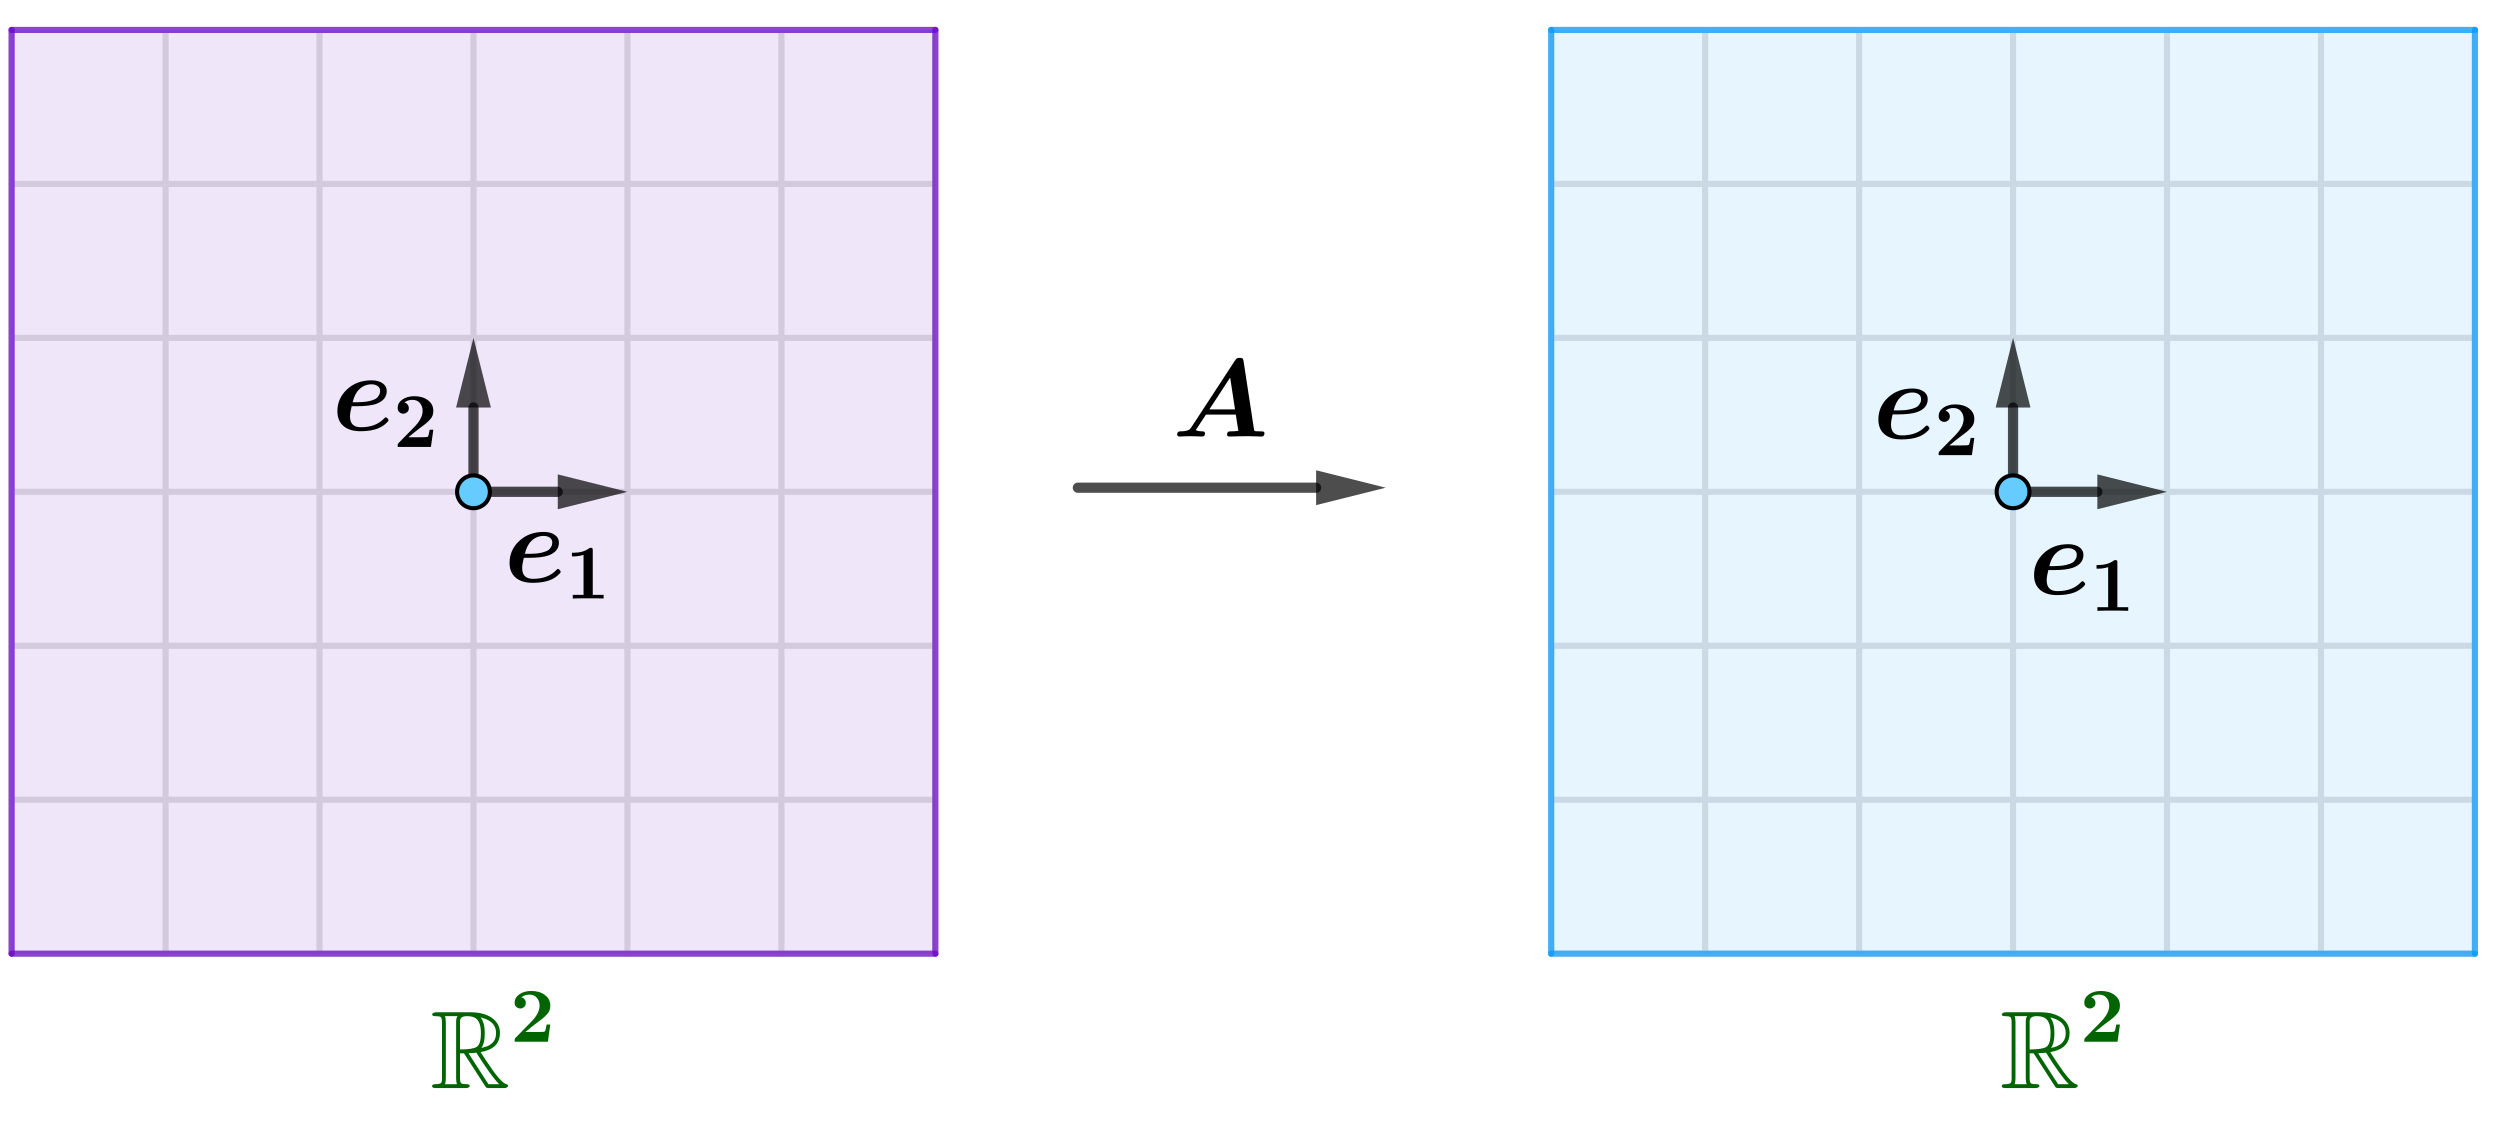 <svg version="1.1" xmlns="http://www.w3.org/2000/svg" xmlns:xlink="http://www.w3.org/1999/xlink" width="610" height="276"><defs><clipPath id="nRQyQOSFCNMM"><path fill="none" stroke="none" d=" M 0 0 L 610 0 L 610 276 L 0 276 L 0 0 Z"/></clipPath></defs><g transform="scale(1,1)" clip-path="url(#nRQyQOSFCNMM)"><g><path fill="none" stroke="rgb(224,224,224)" paint-order="fill stroke markers" d=" M 228.225 232.7 L 2.831 232.7" stroke-opacity="1" stroke-linecap="round" stroke-linejoin="round" stroke-miterlimit="10" stroke-width="1.5"/><path fill="none" stroke="rgb(224,224,224)" paint-order="fill stroke markers" d=" M 228.225 195.134 L 2.831 195.134" stroke-opacity="1" stroke-linecap="round" stroke-linejoin="round" stroke-miterlimit="10" stroke-width="1.5"/><path fill="none" stroke="rgb(224,224,224)" paint-order="fill stroke markers" d=" M 228.225 157.569 L 2.831 157.569" stroke-opacity="1" stroke-linecap="round" stroke-linejoin="round" stroke-miterlimit="10" stroke-width="1.5"/><path fill="none" stroke="rgb(224,224,224)" paint-order="fill stroke markers" d=" M 228.225 120.003 L 2.831 120.003" stroke-opacity="1" stroke-linecap="round" stroke-linejoin="round" stroke-miterlimit="10" stroke-width="1.5"/><path fill="none" stroke="rgb(224,224,224)" paint-order="fill stroke markers" d=" M 228.225 82.437 L 2.831 82.437" stroke-opacity="1" stroke-linecap="round" stroke-linejoin="round" stroke-miterlimit="10" stroke-width="1.5"/><path fill="none" stroke="rgb(224,224,224)" paint-order="fill stroke markers" d=" M 228.225 44.872 L 2.831 44.872" stroke-opacity="1" stroke-linecap="round" stroke-linejoin="round" stroke-miterlimit="10" stroke-width="1.5"/><path fill="none" stroke="rgb(224,224,224)" paint-order="fill stroke markers" d=" M 228.225 7.306 L 2.831 7.306" stroke-opacity="1" stroke-linecap="round" stroke-linejoin="round" stroke-miterlimit="10" stroke-width="1.5"/><path fill="none" stroke="rgb(224,224,224)" paint-order="fill stroke markers" d=" M 2.831 232.7 L 2.831 7.306" stroke-opacity="1" stroke-linecap="round" stroke-linejoin="round" stroke-miterlimit="10" stroke-width="1.5"/><path fill="none" stroke="rgb(224,224,224)" paint-order="fill stroke markers" d=" M 40.397 232.7 L 40.397 7.306" stroke-opacity="1" stroke-linecap="round" stroke-linejoin="round" stroke-miterlimit="10" stroke-width="1.5"/><path fill="none" stroke="rgb(224,224,224)" paint-order="fill stroke markers" d=" M 77.962 232.7 L 77.962 7.306" stroke-opacity="1" stroke-linecap="round" stroke-linejoin="round" stroke-miterlimit="10" stroke-width="1.5"/><path fill="none" stroke="rgb(224,224,224)" paint-order="fill stroke markers" d=" M 115.528 232.7 L 115.528 7.306" stroke-opacity="1" stroke-linecap="round" stroke-linejoin="round" stroke-miterlimit="10" stroke-width="1.5"/><path fill="none" stroke="rgb(224,224,224)" paint-order="fill stroke markers" d=" M 153.094 232.7 L 153.094 7.306" stroke-opacity="1" stroke-linecap="round" stroke-linejoin="round" stroke-miterlimit="10" stroke-width="1.5"/><path fill="none" stroke="rgb(224,224,224)" paint-order="fill stroke markers" d=" M 190.66 232.7 L 190.66 7.306" stroke-opacity="1" stroke-linecap="round" stroke-linejoin="round" stroke-miterlimit="10" stroke-width="1.5"/><path fill="none" stroke="rgb(224,224,224)" paint-order="fill stroke markers" d=" M 228.225 232.7 L 228.225 7.306" stroke-opacity="1" stroke-linecap="round" stroke-linejoin="round" stroke-miterlimit="10" stroke-width="1.5"/><path fill="none" stroke="rgb(224,224,224)" paint-order="fill stroke markers" d=" M 603.883 232.7 L 378.488 232.7" stroke-opacity="1" stroke-linecap="round" stroke-linejoin="round" stroke-miterlimit="10" stroke-width="1.5"/><path fill="none" stroke="rgb(224,224,224)" paint-order="fill stroke markers" d=" M 603.883 195.134 L 378.488 195.134" stroke-opacity="1" stroke-linecap="round" stroke-linejoin="round" stroke-miterlimit="10" stroke-width="1.5"/><path fill="none" stroke="rgb(224,224,224)" paint-order="fill stroke markers" d=" M 603.883 157.569 L 378.488 157.569" stroke-opacity="1" stroke-linecap="round" stroke-linejoin="round" stroke-miterlimit="10" stroke-width="1.5"/><path fill="none" stroke="rgb(224,224,224)" paint-order="fill stroke markers" d=" M 603.883 120.003 L 378.488 120.003" stroke-opacity="1" stroke-linecap="round" stroke-linejoin="round" stroke-miterlimit="10" stroke-width="1.5"/><path fill="none" stroke="rgb(224,224,224)" paint-order="fill stroke markers" d=" M 603.883 82.437 L 378.488 82.437" stroke-opacity="1" stroke-linecap="round" stroke-linejoin="round" stroke-miterlimit="10" stroke-width="1.5"/><path fill="none" stroke="rgb(224,224,224)" paint-order="fill stroke markers" d=" M 603.883 44.872 L 378.488 44.872" stroke-opacity="1" stroke-linecap="round" stroke-linejoin="round" stroke-miterlimit="10" stroke-width="1.5"/><path fill="none" stroke="rgb(224,224,224)" paint-order="fill stroke markers" d=" M 603.883 7.306 L 378.488 7.306" stroke-opacity="1" stroke-linecap="round" stroke-linejoin="round" stroke-miterlimit="10" stroke-width="1.5"/><path fill="none" stroke="rgb(224,224,224)" paint-order="fill stroke markers" d=" M 378.488 232.7 L 378.488 7.306" stroke-opacity="1" stroke-linecap="round" stroke-linejoin="round" stroke-miterlimit="10" stroke-width="1.5"/><path fill="none" stroke="rgb(224,224,224)" paint-order="fill stroke markers" d=" M 416.054 232.7 L 416.054 7.306" stroke-opacity="1" stroke-linecap="round" stroke-linejoin="round" stroke-miterlimit="10" stroke-width="1.5"/><path fill="none" stroke="rgb(224,224,224)" paint-order="fill stroke markers" d=" M 453.62 232.7 L 453.62 7.306" stroke-opacity="1" stroke-linecap="round" stroke-linejoin="round" stroke-miterlimit="10" stroke-width="1.5"/><path fill="none" stroke="rgb(224,224,224)" paint-order="fill stroke markers" d=" M 491.186 232.7 L 491.186 7.306" stroke-opacity="1" stroke-linecap="round" stroke-linejoin="round" stroke-miterlimit="10" stroke-width="1.5"/><path fill="none" stroke="rgb(224,224,224)" paint-order="fill stroke markers" d=" M 528.751 232.7 L 528.751 7.306" stroke-opacity="1" stroke-linecap="round" stroke-linejoin="round" stroke-miterlimit="10" stroke-width="1.5"/><path fill="none" stroke="rgb(224,224,224)" paint-order="fill stroke markers" d=" M 566.317 232.7 L 566.317 7.306" stroke-opacity="1" stroke-linecap="round" stroke-linejoin="round" stroke-miterlimit="10" stroke-width="1.5"/><path fill="none" stroke="rgb(224,224,224)" paint-order="fill stroke markers" d=" M 603.883 232.7 L 603.883 7.306" stroke-opacity="1" stroke-linecap="round" stroke-linejoin="round" stroke-miterlimit="10" stroke-width="1.5"/><path fill="rgb(102,0,204)" stroke="none" paint-order="stroke fill markers" fill-rule="evenodd" d=" M 2.831 232.7 L 228.225 232.7 L 228.225 7.306 L 2.831 7.306 Z" fill-opacity="0.098"/><path fill="rgb(0,153,255)" stroke="none" paint-order="stroke fill markers" fill-rule="evenodd" d=" M 378.488 232.7 L 603.883 232.7 L 603.883 7.306 L 378.488 7.306 Z" fill-opacity="0.098"/><path fill="none" stroke="rgb(102,0,204)" paint-order="fill stroke markers" d=" M 2.831 232.7 L 228.225 232.7" stroke-opacity="0.698" stroke-linecap="round" stroke-linejoin="round" stroke-miterlimit="10" stroke-width="1.5"/><path fill="none" stroke="rgb(102,0,204)" paint-order="fill stroke markers" d=" M 228.225 232.7 L 228.225 7.306" stroke-opacity="0.698" stroke-linecap="round" stroke-linejoin="round" stroke-miterlimit="10" stroke-width="1.5"/><path fill="none" stroke="rgb(102,0,204)" paint-order="fill stroke markers" d=" M 228.225 7.306 L 2.831 7.306" stroke-opacity="0.698" stroke-linecap="round" stroke-linejoin="round" stroke-miterlimit="10" stroke-width="1.5"/><path fill="none" stroke="rgb(102,0,204)" paint-order="fill stroke markers" d=" M 2.831 7.306 L 2.831 232.7" stroke-opacity="0.698" stroke-linecap="round" stroke-linejoin="round" stroke-miterlimit="10" stroke-width="1.5"/><path fill="none" stroke="rgb(0,153,255)" paint-order="fill stroke markers" d=" M 378.488 232.7 L 603.883 232.7" stroke-opacity="0.698" stroke-linecap="round" stroke-linejoin="round" stroke-miterlimit="10" stroke-width="1.5"/><path fill="none" stroke="rgb(0,153,255)" paint-order="fill stroke markers" d=" M 603.883 232.7 L 603.883 7.306" stroke-opacity="0.698" stroke-linecap="round" stroke-linejoin="round" stroke-miterlimit="10" stroke-width="1.5"/><path fill="none" stroke="rgb(0,153,255)" paint-order="fill stroke markers" d=" M 603.883 7.306 L 378.488 7.306" stroke-opacity="0.698" stroke-linecap="round" stroke-linejoin="round" stroke-miterlimit="10" stroke-width="1.5"/><path fill="none" stroke="rgb(0,153,255)" paint-order="fill stroke markers" d=" M 378.488 7.306 L 378.488 232.7" stroke-opacity="0.698" stroke-linecap="round" stroke-linejoin="round" stroke-miterlimit="10" stroke-width="1.5"/><path fill="none" stroke="rgb(0,0,0)" paint-order="fill stroke markers" d=" M 115.528 120.003 L 115.528 99.437" stroke-opacity="0.698" stroke-linecap="round" stroke-linejoin="round" stroke-miterlimit="10" stroke-width="2.5"/><path fill="rgb(0,0,0)" stroke="none" paint-order="stroke fill markers" fill-rule="evenodd" d=" M 115.528 82.437 L 119.778 99.437 L 111.278 99.437 Z" fill-opacity="0.698"/><g transform="scale(27,27)"><g transform="translate(3,3.889)"><path fill="rgb(0,0,0)" stroke="none" paint-order="stroke fill markers" d=" M 0.222 -0.218 L 0.178 -0.218 Q 0.163 -0.162 0.163 -0.125 Q 0.163 -0.028 0.261 -0.028 Q 0.396 -0.028 0.471 -0.107 Q 0.481 -0.118 0.486 -0.118 Q 0.493 -0.118 0.502 -0.108 Q 0.511 -0.098 0.511 -0.092 Q 0.511 -0.081 0.482 -0.057 Q 0.453 -0.032 0.413 -0.016 Q 0.35 0.008 0.258 0.008 Q 0.159 0.008 0.104 -0.039 Q 0.049 -0.086 0.049 -0.172 Q 0.049 -0.29 0.137 -0.371 Q 0.224 -0.452 0.358 -0.452 Q 0.42 -0.452 0.458 -0.425 Q 0.495 -0.399 0.495 -0.356 Q 0.495 -0.272 0.396 -0.238 Q 0.336 -0.218 0.222 -0.218 M 0.187 -0.254 Q 0.216 -0.254 0.232 -0.254 Q 0.248 -0.254 0.278 -0.256 Q 0.308 -0.258 0.326 -0.262 Q 0.344 -0.265 0.367 -0.273 Q 0.39 -0.28 0.403 -0.29 Q 0.416 -0.301 0.425 -0.318 Q 0.435 -0.334 0.435 -0.355 Q 0.435 -0.386 0.412 -0.401 Q 0.389 -0.416 0.358 -0.416 Q 0.292 -0.416 0.246 -0.37 Q 0.206 -0.333 0.187 -0.254 Z"/></g><g transform="translate(3.554,4.039) scale(0.7,0.7)"><path fill="rgb(0,0,0)" stroke="none" paint-order="stroke fill markers" d=" M 0.517 -0.222 L 0.486 0 L 0.057 0 L 0.057 -0.018 Q 0.057 -0.034 0.059 -0.038 Q 0.061 -0.043 0.07 -0.052 L 0.271 -0.257 Q 0.379 -0.367 0.379 -0.465 Q 0.379 -0.525 0.344 -0.567 Q 0.309 -0.608 0.247 -0.608 Q 0.186 -0.608 0.144 -0.573 Q 0.155 -0.57 0.166 -0.565 Q 0.177 -0.559 0.189 -0.542 Q 0.201 -0.525 0.201 -0.501 Q 0.201 -0.466 0.178 -0.448 Q 0.156 -0.429 0.129 -0.429 Q 0.104 -0.429 0.081 -0.447 Q 0.057 -0.464 0.057 -0.503 Q 0.057 -0.57 0.119 -0.613 Q 0.18 -0.655 0.272 -0.655 Q 0.379 -0.655 0.448 -0.603 Q 0.517 -0.551 0.517 -0.466 Q 0.517 -0.431 0.507 -0.404 Q 0.497 -0.377 0.469 -0.348 Q 0.441 -0.318 0.417 -0.299 Q 0.393 -0.28 0.339 -0.24 Q 0.292 -0.206 0.195 -0.125 L 0.342 -0.125 Q 0.433 -0.125 0.444 -0.131 Q 0.457 -0.138 0.47 -0.222 L 0.517 -0.222 Z"/></g></g><path fill="none" stroke="rgb(0,0,0)" paint-order="fill stroke markers" d=" M 115.528 120.003 L 136.094 120.003" stroke-opacity="0.698" stroke-linecap="round" stroke-linejoin="round" stroke-miterlimit="10" stroke-width="2.5"/><path fill="rgb(0,0,0)" stroke="none" paint-order="stroke fill markers" fill-rule="evenodd" d=" M 153.094 120.003 L 136.094 124.253 L 136.094 115.753 Z" fill-opacity="0.698"/><g transform="scale(27,27)"><g transform="translate(4.556,5.259)"><path fill="rgb(0,0,0)" stroke="none" paint-order="stroke fill markers" d=" M 0.222 -0.218 L 0.178 -0.218 Q 0.163 -0.162 0.163 -0.125 Q 0.163 -0.028 0.261 -0.028 Q 0.396 -0.028 0.471 -0.107 Q 0.481 -0.118 0.486 -0.118 Q 0.493 -0.118 0.502 -0.108 Q 0.511 -0.098 0.511 -0.092 Q 0.511 -0.081 0.482 -0.057 Q 0.453 -0.032 0.413 -0.016 Q 0.35 0.008 0.258 0.008 Q 0.159 0.008 0.104 -0.039 Q 0.049 -0.086 0.049 -0.172 Q 0.049 -0.29 0.137 -0.371 Q 0.224 -0.452 0.358 -0.452 Q 0.42 -0.452 0.458 -0.425 Q 0.495 -0.399 0.495 -0.356 Q 0.495 -0.272 0.396 -0.238 Q 0.336 -0.218 0.222 -0.218 M 0.187 -0.254 Q 0.216 -0.254 0.232 -0.254 Q 0.248 -0.254 0.278 -0.256 Q 0.308 -0.258 0.326 -0.262 Q 0.344 -0.265 0.367 -0.273 Q 0.39 -0.28 0.403 -0.29 Q 0.416 -0.301 0.425 -0.318 Q 0.435 -0.334 0.435 -0.355 Q 0.435 -0.386 0.412 -0.401 Q 0.389 -0.416 0.358 -0.416 Q 0.292 -0.416 0.246 -0.37 Q 0.206 -0.333 0.187 -0.254 Z"/></g><g transform="translate(5.109,5.409) scale(0.7,0.7)"><path fill="rgb(0,0,0)" stroke="none" paint-order="stroke fill markers" d=" M 0.354 -0.623 L 0.354 -0.047 L 0.494 -0.047 L 0.494 0 Q 0.45 -0.003 0.295 -0.003 Q 0.14 -0.003 0.096 0 L 0.096 -0.047 L 0.235 -0.047 L 0.235 -0.564 Q 0.173 -0.544 0.105 -0.544 L 0.085 -0.544 L 0.085 -0.591 L 0.105 -0.591 Q 0.229 -0.591 0.306 -0.648 Q 0.315 -0.655 0.328 -0.655 Q 0.346 -0.655 0.35 -0.648 Q 0.354 -0.642 0.354 -0.623 Z"/></g></g><path fill="none" stroke="rgb(0,0,0)" paint-order="fill stroke markers" d=" M 491.186 120.003 L 491.186 99.437" stroke-opacity="0.698" stroke-linecap="round" stroke-linejoin="round" stroke-miterlimit="10" stroke-width="2.5"/><path fill="rgb(0,0,0)" stroke="none" paint-order="stroke fill markers" fill-rule="evenodd" d=" M 491.186 82.437 L 495.436 99.437 L 486.936 99.437 Z" fill-opacity="0.698"/><g transform="scale(27,27)"><g transform="translate(16.926,3.963)"><path fill="rgb(0,0,0)" stroke="none" paint-order="stroke fill markers" d=" M 0.222 -0.218 L 0.178 -0.218 Q 0.163 -0.162 0.163 -0.125 Q 0.163 -0.028 0.261 -0.028 Q 0.396 -0.028 0.471 -0.107 Q 0.481 -0.118 0.486 -0.118 Q 0.493 -0.118 0.502 -0.108 Q 0.511 -0.098 0.511 -0.092 Q 0.511 -0.081 0.482 -0.057 Q 0.453 -0.032 0.413 -0.016 Q 0.35 0.008 0.258 0.008 Q 0.159 0.008 0.104 -0.039 Q 0.049 -0.086 0.049 -0.172 Q 0.049 -0.29 0.137 -0.371 Q 0.224 -0.452 0.358 -0.452 Q 0.42 -0.452 0.458 -0.425 Q 0.495 -0.399 0.495 -0.356 Q 0.495 -0.272 0.396 -0.238 Q 0.336 -0.218 0.222 -0.218 M 0.187 -0.254 Q 0.216 -0.254 0.232 -0.254 Q 0.248 -0.254 0.278 -0.256 Q 0.308 -0.258 0.326 -0.262 Q 0.344 -0.265 0.367 -0.273 Q 0.39 -0.28 0.403 -0.29 Q 0.416 -0.301 0.425 -0.318 Q 0.435 -0.334 0.435 -0.355 Q 0.435 -0.386 0.412 -0.401 Q 0.389 -0.416 0.358 -0.416 Q 0.292 -0.416 0.246 -0.37 Q 0.206 -0.333 0.187 -0.254 Z"/></g><g transform="translate(17.48,4.113) scale(0.7,0.7)"><path fill="rgb(0,0,0)" stroke="none" paint-order="stroke fill markers" d=" M 0.517 -0.222 L 0.486 0 L 0.057 0 L 0.057 -0.018 Q 0.057 -0.034 0.059 -0.038 Q 0.061 -0.043 0.07 -0.052 L 0.271 -0.257 Q 0.379 -0.367 0.379 -0.465 Q 0.379 -0.525 0.344 -0.567 Q 0.309 -0.608 0.247 -0.608 Q 0.186 -0.608 0.144 -0.573 Q 0.155 -0.57 0.166 -0.565 Q 0.177 -0.559 0.189 -0.542 Q 0.201 -0.525 0.201 -0.501 Q 0.201 -0.466 0.178 -0.448 Q 0.156 -0.429 0.129 -0.429 Q 0.104 -0.429 0.081 -0.447 Q 0.057 -0.464 0.057 -0.503 Q 0.057 -0.57 0.119 -0.613 Q 0.18 -0.655 0.272 -0.655 Q 0.379 -0.655 0.448 -0.603 Q 0.517 -0.551 0.517 -0.466 Q 0.517 -0.431 0.507 -0.404 Q 0.497 -0.377 0.469 -0.348 Q 0.441 -0.318 0.417 -0.299 Q 0.393 -0.28 0.339 -0.24 Q 0.292 -0.206 0.195 -0.125 L 0.342 -0.125 Q 0.433 -0.125 0.444 -0.131 Q 0.457 -0.138 0.47 -0.222 L 0.517 -0.222 Z"/></g></g><path fill="none" stroke="rgb(0,0,0)" paint-order="fill stroke markers" d=" M 491.186 120.003 L 511.751 120.003" stroke-opacity="0.698" stroke-linecap="round" stroke-linejoin="round" stroke-miterlimit="10" stroke-width="2.5"/><path fill="rgb(0,0,0)" stroke="none" paint-order="stroke fill markers" fill-rule="evenodd" d=" M 528.751 120.003 L 511.751 124.253 L 511.751 115.753 Z" fill-opacity="0.698"/><g transform="scale(27,27)"><g transform="translate(18.333,5.37)"><path fill="rgb(0,0,0)" stroke="none" paint-order="stroke fill markers" d=" M 0.222 -0.218 L 0.178 -0.218 Q 0.163 -0.162 0.163 -0.125 Q 0.163 -0.028 0.261 -0.028 Q 0.396 -0.028 0.471 -0.107 Q 0.481 -0.118 0.486 -0.118 Q 0.493 -0.118 0.502 -0.108 Q 0.511 -0.098 0.511 -0.092 Q 0.511 -0.081 0.482 -0.057 Q 0.453 -0.032 0.413 -0.016 Q 0.35 0.008 0.258 0.008 Q 0.159 0.008 0.104 -0.039 Q 0.049 -0.086 0.049 -0.172 Q 0.049 -0.29 0.137 -0.371 Q 0.224 -0.452 0.358 -0.452 Q 0.42 -0.452 0.458 -0.425 Q 0.495 -0.399 0.495 -0.356 Q 0.495 -0.272 0.396 -0.238 Q 0.336 -0.218 0.222 -0.218 M 0.187 -0.254 Q 0.216 -0.254 0.232 -0.254 Q 0.248 -0.254 0.278 -0.256 Q 0.308 -0.258 0.326 -0.262 Q 0.344 -0.265 0.367 -0.273 Q 0.39 -0.28 0.403 -0.29 Q 0.416 -0.301 0.425 -0.318 Q 0.435 -0.334 0.435 -0.355 Q 0.435 -0.386 0.412 -0.401 Q 0.389 -0.416 0.358 -0.416 Q 0.292 -0.416 0.246 -0.37 Q 0.206 -0.333 0.187 -0.254 Z"/></g><g transform="translate(18.887,5.52) scale(0.7,0.7)"><path fill="rgb(0,0,0)" stroke="none" paint-order="stroke fill markers" d=" M 0.354 -0.623 L 0.354 -0.047 L 0.494 -0.047 L 0.494 0 Q 0.45 -0.003 0.295 -0.003 Q 0.14 -0.003 0.096 0 L 0.096 -0.047 L 0.235 -0.047 L 0.235 -0.564 Q 0.173 -0.544 0.105 -0.544 L 0.085 -0.544 L 0.085 -0.591 L 0.105 -0.591 Q 0.229 -0.591 0.306 -0.648 Q 0.315 -0.655 0.328 -0.655 Q 0.346 -0.655 0.35 -0.648 Q 0.354 -0.642 0.354 -0.623 Z"/></g></g><g transform="scale(27,27)"><g transform="translate(3.889,9.833)"><path fill="rgb(0,100,0)" stroke="none" paint-order="stroke fill markers" d=" M 0.268 -0.314 L 0.268 -0.314 L 0.268 -0.092 Q 0.268 -0.051 0.28 -0.043 Q 0.291 -0.035 0.329 -0.035 Q 0.357 -0.035 0.357 -0.018 Q 0.348 -0.001 0.324 0 L 0.05 0 Q 0.02 0 0.017 -0.012 Q 0.016 -0.015 0.016 -0.018 Q 0.016 -0.035 0.043 -0.035 Q 0.09 -0.035 0.099 -0.049 Q 0.104 -0.057 0.105 -0.077 L 0.105 -0.092 L 0.105 -0.593 Q 0.105 -0.635 0.092 -0.643 Q 0.081 -0.65 0.043 -0.65 Q 0.016 -0.65 0.016 -0.667 Q 0.024 -0.684 0.05 -0.685 L 0.364 -0.685 Q 0.494 -0.685 0.569 -0.625 L 0.57 -0.624 Q 0.611 -0.59 0.624 -0.541 Q 0.629 -0.521 0.629 -0.498 Q 0.629 -0.369 0.489 -0.333 Q 0.473 -0.328 0.454 -0.325 Q 0.495 -0.259 0.578 -0.141 Q 0.652 -0.043 0.688 -0.035 Q 0.703 -0.032 0.703 -0.018 Q 0.694 -0.001 0.67 0 L 0.532 0 Q 0.508 0 0.503 -0.007 Q 0.501 -0.009 0.499 -0.012 L 0.454 -0.082 L 0.304 -0.314 L 0.268 -0.314 M 0.461 -0.363 L 0.461 -0.363 Q 0.583 -0.385 0.593 -0.478 Q 0.594 -0.488 0.594 -0.498 Q 0.594 -0.595 0.482 -0.631 Q 0.468 -0.636 0.454 -0.639 Q 0.492 -0.59 0.492 -0.497 Q 0.492 -0.404 0.461 -0.363 M 0.268 -0.596 L 0.268 -0.349 Q 0.385 -0.349 0.42 -0.373 Q 0.429 -0.38 0.436 -0.39 Q 0.457 -0.419 0.457 -0.497 Q 0.457 -0.613 0.395 -0.639 Q 0.37 -0.65 0.33 -0.65 Q 0.271 -0.65 0.268 -0.607 L 0.268 -0.596 M 0.132 -0.035 L 0.241 -0.035 Q 0.233 -0.053 0.233 -0.09 L 0.233 -0.599 Q 0.233 -0.634 0.246 -0.65 L 0.132 -0.65 Q 0.14 -0.632 0.14 -0.595 L 0.14 -0.09 Q 0.14 -0.053 0.132 -0.035 M 0.345 -0.314 L 0.525 -0.035 L 0.622 -0.035 Q 0.548 -0.109 0.416 -0.32 Q 0.386 -0.316 0.364 -0.316 Q 0.359 -0.316 0.345 -0.314 Z"/></g><g transform="translate(4.611,9.414) scale(0.7,0.7)"><path fill="rgb(0,100,0)" stroke="none" paint-order="stroke fill markers" d=" M 0.517 -0.222 L 0.486 0 L 0.057 0 L 0.057 -0.018 Q 0.057 -0.034 0.059 -0.038 Q 0.061 -0.043 0.07 -0.052 L 0.271 -0.257 Q 0.379 -0.367 0.379 -0.465 Q 0.379 -0.525 0.344 -0.567 Q 0.309 -0.608 0.247 -0.608 Q 0.186 -0.608 0.144 -0.573 Q 0.155 -0.57 0.166 -0.565 Q 0.177 -0.559 0.189 -0.542 Q 0.201 -0.525 0.201 -0.501 Q 0.201 -0.466 0.178 -0.448 Q 0.156 -0.429 0.129 -0.429 Q 0.104 -0.429 0.081 -0.447 Q 0.057 -0.464 0.057 -0.503 Q 0.057 -0.57 0.119 -0.613 Q 0.18 -0.655 0.272 -0.655 Q 0.379 -0.655 0.448 -0.603 Q 0.517 -0.551 0.517 -0.466 Q 0.517 -0.431 0.507 -0.404 Q 0.497 -0.377 0.469 -0.348 Q 0.441 -0.318 0.417 -0.299 Q 0.393 -0.28 0.339 -0.24 Q 0.292 -0.206 0.195 -0.125 L 0.342 -0.125 Q 0.433 -0.125 0.444 -0.131 Q 0.457 -0.138 0.47 -0.222 L 0.517 -0.222 Z"/></g></g><g transform="scale(27,27)"><g transform="translate(18.074,9.833)"><path fill="rgb(0,100,0)" stroke="none" paint-order="stroke fill markers" d=" M 0.268 -0.314 L 0.268 -0.314 L 0.268 -0.092 Q 0.268 -0.051 0.28 -0.043 Q 0.291 -0.035 0.329 -0.035 Q 0.357 -0.035 0.357 -0.018 Q 0.348 -0.001 0.324 0 L 0.05 0 Q 0.02 0 0.017 -0.012 Q 0.016 -0.015 0.016 -0.018 Q 0.016 -0.035 0.043 -0.035 Q 0.09 -0.035 0.099 -0.049 Q 0.104 -0.057 0.105 -0.077 L 0.105 -0.092 L 0.105 -0.593 Q 0.105 -0.635 0.092 -0.643 Q 0.081 -0.65 0.043 -0.65 Q 0.016 -0.65 0.016 -0.667 Q 0.024 -0.684 0.05 -0.685 L 0.364 -0.685 Q 0.494 -0.685 0.569 -0.625 L 0.57 -0.624 Q 0.611 -0.59 0.624 -0.541 Q 0.629 -0.521 0.629 -0.498 Q 0.629 -0.369 0.489 -0.333 Q 0.473 -0.328 0.454 -0.325 Q 0.495 -0.259 0.578 -0.141 Q 0.652 -0.043 0.688 -0.035 Q 0.703 -0.032 0.703 -0.018 Q 0.694 -0.001 0.67 0 L 0.532 0 Q 0.508 0 0.503 -0.007 Q 0.501 -0.009 0.499 -0.012 L 0.454 -0.082 L 0.304 -0.314 L 0.268 -0.314 M 0.461 -0.363 L 0.461 -0.363 Q 0.583 -0.385 0.593 -0.478 Q 0.594 -0.488 0.594 -0.498 Q 0.594 -0.595 0.482 -0.631 Q 0.468 -0.636 0.454 -0.639 Q 0.492 -0.59 0.492 -0.497 Q 0.492 -0.404 0.461 -0.363 M 0.268 -0.596 L 0.268 -0.349 Q 0.385 -0.349 0.42 -0.373 Q 0.429 -0.38 0.436 -0.39 Q 0.457 -0.419 0.457 -0.497 Q 0.457 -0.613 0.395 -0.639 Q 0.37 -0.65 0.33 -0.65 Q 0.271 -0.65 0.268 -0.607 L 0.268 -0.596 M 0.132 -0.035 L 0.241 -0.035 Q 0.233 -0.053 0.233 -0.09 L 0.233 -0.599 Q 0.233 -0.634 0.246 -0.65 L 0.132 -0.65 Q 0.14 -0.632 0.14 -0.595 L 0.14 -0.09 Q 0.14 -0.053 0.132 -0.035 M 0.345 -0.314 L 0.525 -0.035 L 0.622 -0.035 Q 0.548 -0.109 0.416 -0.32 Q 0.386 -0.316 0.364 -0.316 Q 0.359 -0.316 0.345 -0.314 Z"/></g><g transform="translate(18.796,9.414) scale(0.7,0.7)"><path fill="rgb(0,100,0)" stroke="none" paint-order="stroke fill markers" d=" M 0.517 -0.222 L 0.486 0 L 0.057 0 L 0.057 -0.018 Q 0.057 -0.034 0.059 -0.038 Q 0.061 -0.043 0.07 -0.052 L 0.271 -0.257 Q 0.379 -0.367 0.379 -0.465 Q 0.379 -0.525 0.344 -0.567 Q 0.309 -0.608 0.247 -0.608 Q 0.186 -0.608 0.144 -0.573 Q 0.155 -0.57 0.166 -0.565 Q 0.177 -0.559 0.189 -0.542 Q 0.201 -0.525 0.201 -0.501 Q 0.201 -0.466 0.178 -0.448 Q 0.156 -0.429 0.129 -0.429 Q 0.104 -0.429 0.081 -0.447 Q 0.057 -0.464 0.057 -0.503 Q 0.057 -0.57 0.119 -0.613 Q 0.18 -0.655 0.272 -0.655 Q 0.379 -0.655 0.448 -0.603 Q 0.517 -0.551 0.517 -0.466 Q 0.517 -0.431 0.507 -0.404 Q 0.497 -0.377 0.469 -0.348 Q 0.441 -0.318 0.417 -0.299 Q 0.393 -0.28 0.339 -0.24 Q 0.292 -0.206 0.195 -0.125 L 0.342 -0.125 Q 0.433 -0.125 0.444 -0.131 Q 0.457 -0.138 0.47 -0.222 L 0.517 -0.222 Z"/></g></g><path fill="none" stroke="rgb(0,0,0)" paint-order="fill stroke markers" d=" M 263 119 L 321.131 119" stroke-opacity="0.698" stroke-linecap="round" stroke-linejoin="round" stroke-miterlimit="10" stroke-width="2.5"/><path fill="rgb(0,0,0)" stroke="none" paint-order="stroke fill markers" fill-rule="evenodd" d=" M 338.131 119 L 321.131 123.25 L 321.131 114.75 Z" fill-opacity="0.698"/><g transform="scale(27,27)"><g transform="translate(10.593,3.945)"><path fill="rgb(0,0,0)" stroke="none" paint-order="stroke fill markers" d=" M 0.645 -0.682 L 0.739 -0.067 Q 0.741 -0.054 0.744 -0.052 Q 0.746 -0.049 0.755 -0.048 Q 0.769 -0.047 0.794 -0.047 Q 0.81 -0.047 0.817 -0.046 Q 0.823 -0.046 0.829 -0.042 Q 0.834 -0.038 0.834 -0.029 Q 0.834 -0.016 0.828 -0.009 Q 0.822 -0.002 0.818 -0.001 Q 0.813 0 0.806 0 Q 0.794 0 0.771 -0.001 Q 0.748 -0.002 0.736 -0.002 Q 0.724 -0.002 0.701 -0.003 Q 0.678 -0.003 0.667 -0.003 Q 0.65 -0.003 0.592 -0.002 Q 0.534 0 0.518 0 Q 0.496 0 0.496 -0.018 Q 0.496 -0.032 0.502 -0.038 Q 0.508 -0.045 0.514 -0.046 Q 0.52 -0.047 0.533 -0.047 Q 0.574 -0.047 0.598 -0.052 L 0.575 -0.198 L 0.305 -0.198 L 0.213 -0.058 Q 0.235 -0.047 0.271 -0.047 Q 0.297 -0.047 0.297 -0.029 Q 0.297 0 0.27 0 Q 0.252 0 0.215 -0.002 Q 0.178 -0.003 0.159 -0.003 Q 0.143 -0.003 0.111 -0.002 Q 0.079 0 0.064 0 Q 0.056 0 0.051 -0.005 Q 0.045 -0.011 0.045 -0.018 Q 0.045 -0.031 0.051 -0.038 Q 0.057 -0.045 0.062 -0.046 Q 0.067 -0.047 0.077 -0.047 Q 0.111 -0.047 0.132 -0.053 Q 0.153 -0.06 0.16 -0.067 Q 0.166 -0.073 0.174 -0.085 L 0.567 -0.686 Q 0.577 -0.702 0.586 -0.707 Q 0.594 -0.711 0.611 -0.711 Q 0.63 -0.711 0.636 -0.706 Q 0.642 -0.701 0.645 -0.682 M 0.524 -0.533 L 0.336 -0.245 L 0.568 -0.245 L 0.524 -0.533 Z"/></g></g><path fill="rgb(102,204,255)" stroke="none" paint-order="stroke fill markers" d=" M 119.528 120.003 C 119.528 122.212 117.737 124.003 115.528 124.003 C 113.319 124.003 111.528 122.212 111.528 120.003 C 111.528 117.794 113.319 116.003 115.528 116.003 C 117.737 116.003 119.528 117.794 119.528 120.003 Z" fill-opacity="1"/><path fill="none" stroke="rgb(0,0,0)" paint-order="fill stroke markers" d=" M 119.528 120.003 C 119.528 122.212 117.737 124.003 115.528 124.003 C 113.319 124.003 111.528 122.212 111.528 120.003 C 111.528 117.794 113.319 116.003 115.528 116.003 C 117.737 116.003 119.528 117.794 119.528 120.003 Z" stroke-opacity="1" stroke-linecap="round" stroke-linejoin="round" stroke-miterlimit="10"/><path fill="rgb(102,204,255)" stroke="none" paint-order="stroke fill markers" d=" M 495.186 120.003 C 495.186 122.212 493.395 124.003 491.186 124.003 C 488.976 124.003 487.186 122.212 487.186 120.003 C 487.186 117.794 488.976 116.003 491.186 116.003 C 493.395 116.003 495.186 117.794 495.186 120.003 Z" fill-opacity="1"/><path fill="none" stroke="rgb(0,0,0)" paint-order="fill stroke markers" d=" M 495.186 120.003 C 495.186 122.212 493.395 124.003 491.186 124.003 C 488.976 124.003 487.186 122.212 487.186 120.003 C 487.186 117.794 488.976 116.003 491.186 116.003 C 493.395 116.003 495.186 117.794 495.186 120.003 Z" stroke-opacity="1" stroke-linecap="round" stroke-linejoin="round" stroke-miterlimit="10"/></g></g></svg>